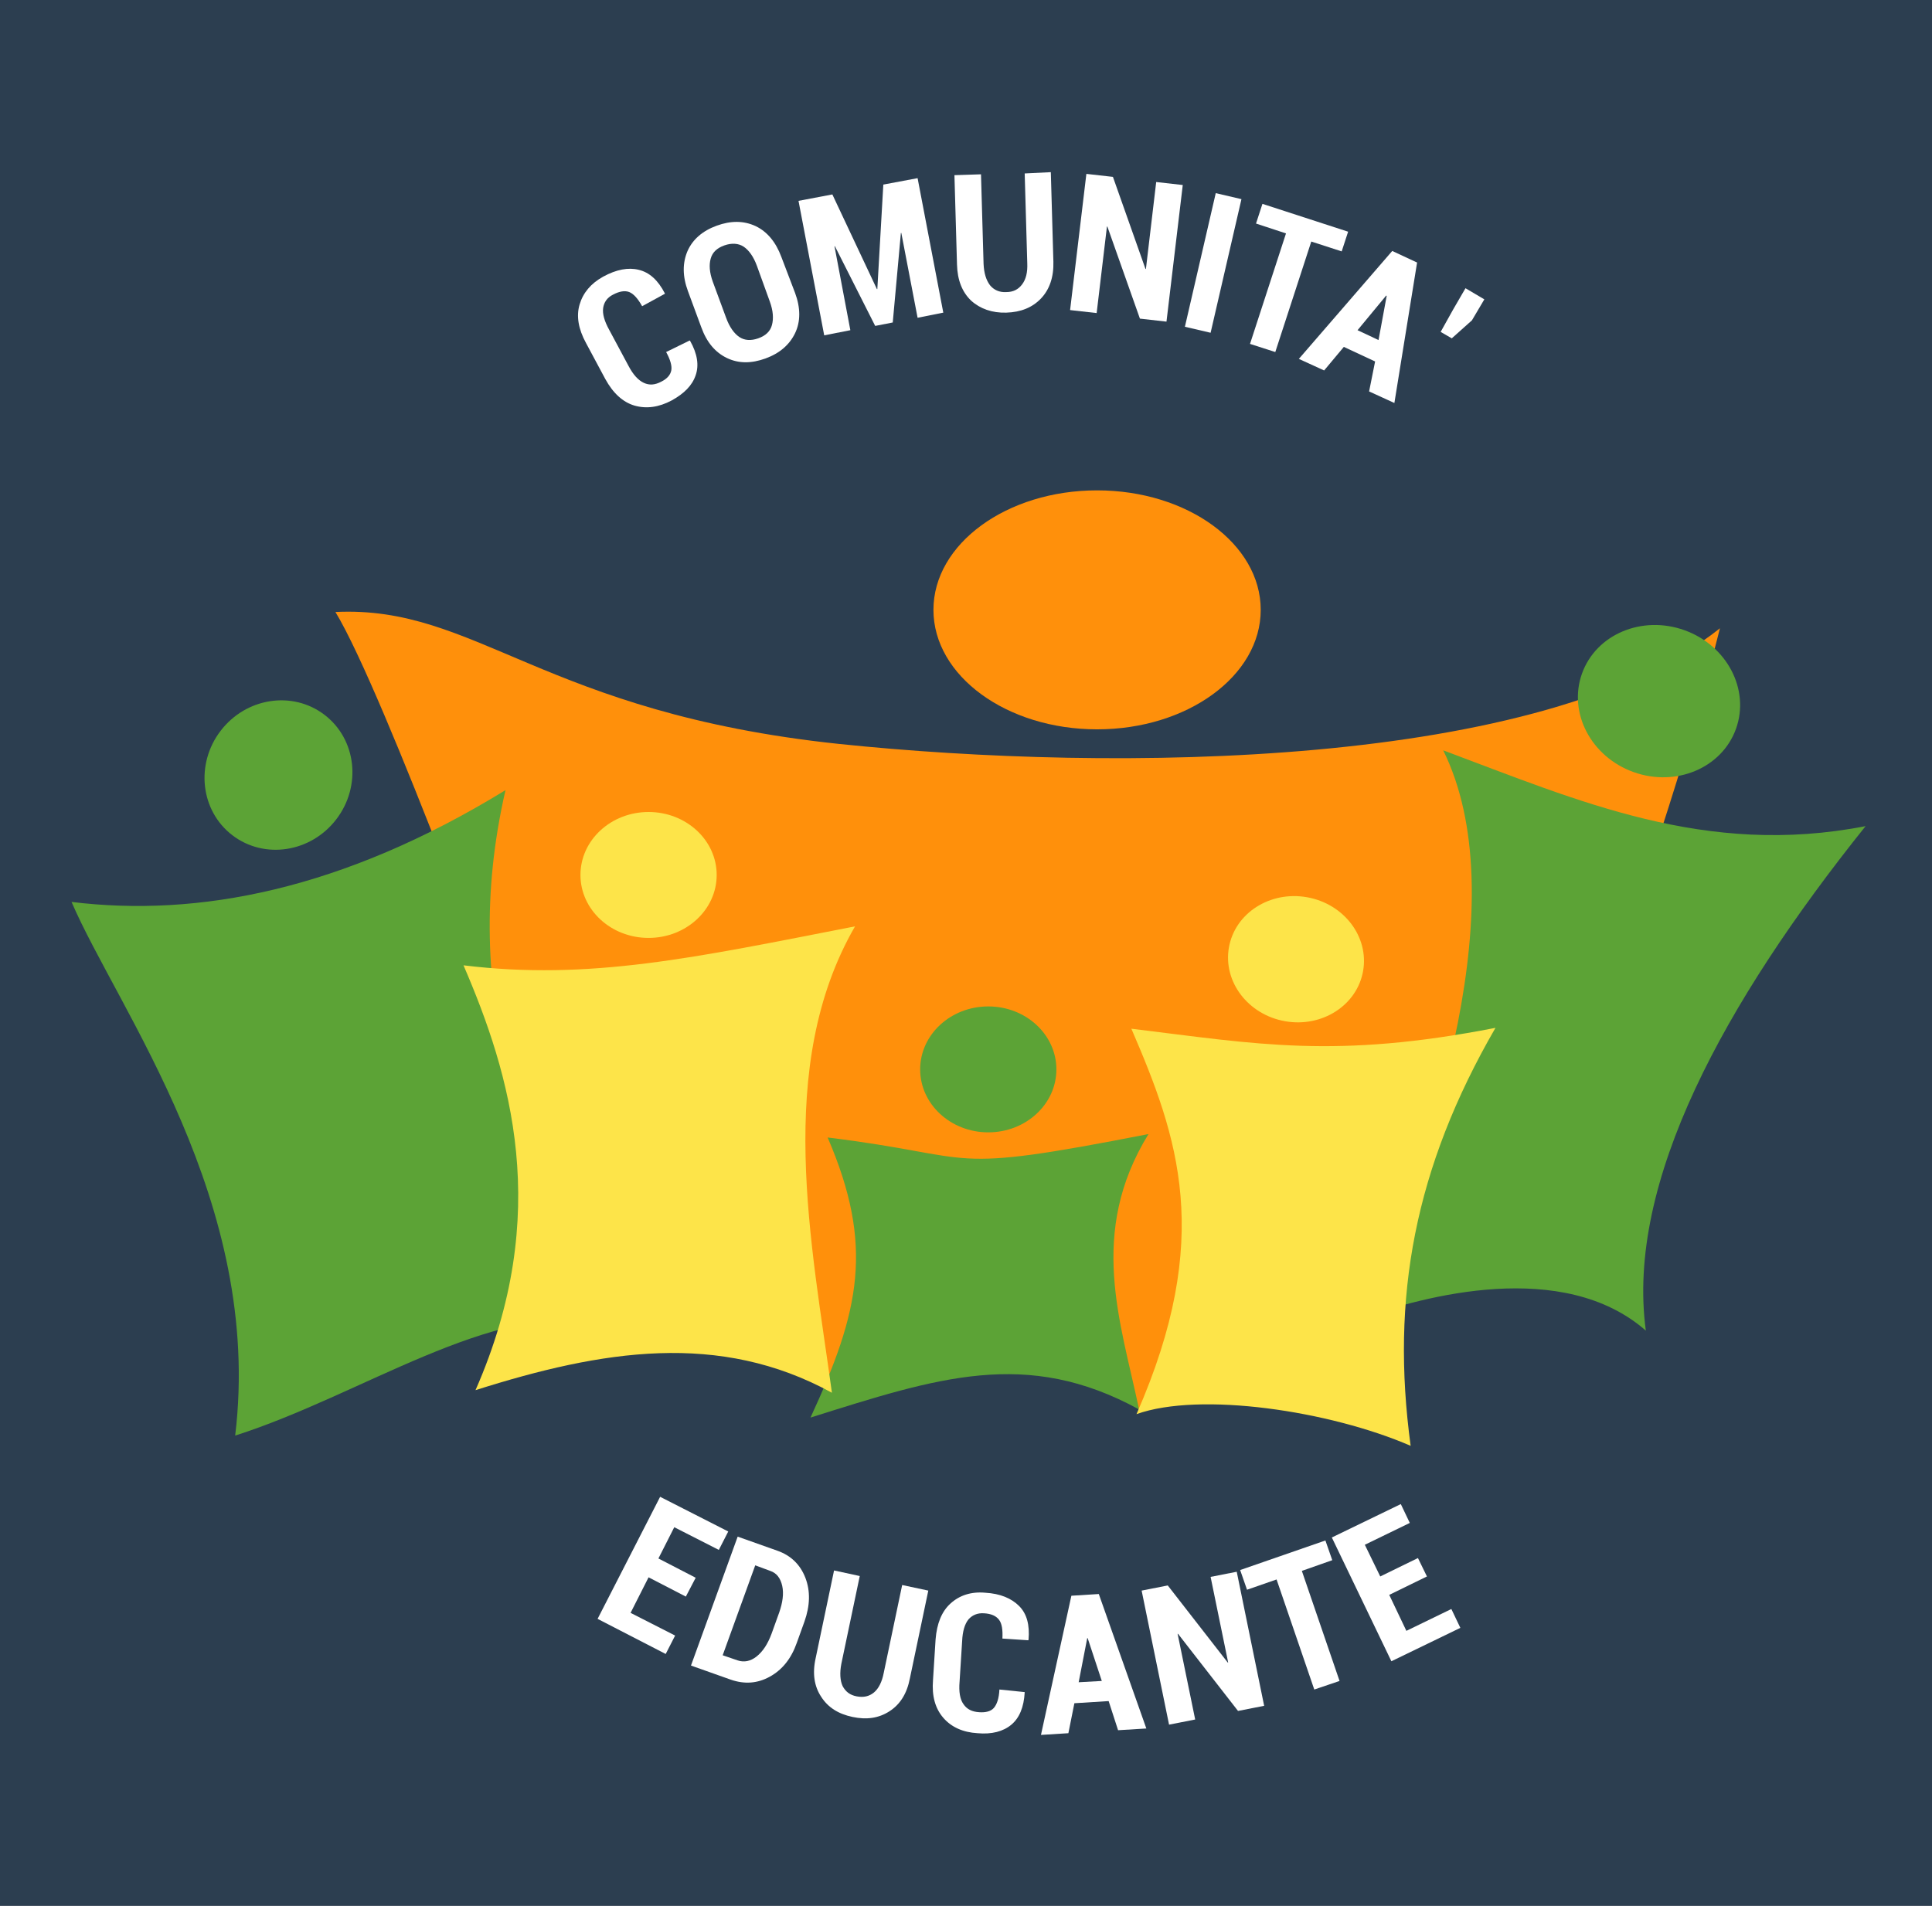 <?xml version="1.0" encoding="utf-8"?>
<!-- Generator: Adobe Illustrator 22.0.0, SVG Export Plug-In . SVG Version: 6.00 Build 0)  -->
<svg version="1.1" id="Livello_1" xmlns="http://www.w3.org/2000/svg" xmlns:xlink="http://www.w3.org/1999/xlink" x="0px" y="0px"
	 viewBox="0 0 451 445" style="enable-background:new 0 0 451 445;" xml:space="preserve">
<rect x="0" y="0" width="451" height="445" fill="#808080" stroke="none"/>
<style type="text/css">
	.st0{fill:#2C3E50;stroke:#000000;stroke-miterlimit:10;}
	.st1{fill:#FFF312;}
	.st2{fill:#FFD72E;}
	.st3{fill:#5CA336;}
	.st4{fill:#FDE449;}
	.st5{fill:#0F9328;}
	.st6{fill:#FF900B;}
	.st7{fill:#2C3E50;}
	.st8{fill:#FFFFFF;}
	.st9{fill:#FFFFFF;stroke:url(#);stroke-miterlimit:10;}
	.st10{fill:none;}
	.st11{fill:#FFFFFF;stroke:#000000;stroke-miterlimit:10;}
	.st12{fill:none;stroke:#000000;stroke-miterlimit:10;}
	.st13{fill:#F9D10D;}
	.st14{fill:none;stroke:#FFFFFF;stroke-width:2;stroke-miterlimit:10;}
</style>
<rect x="-45.9" y="-492.7" class="st0" width="2398.6" height="1127.1"/>
<g>
	<path class="st8" d="M161,79.5l0.1,0.1c1.7,3,2.1,5.7,1.3,8c-0.8,2.4-2.7,4.3-5.6,5.9c-3,1.6-5.9,2-8.7,1.2c-2.7-0.8-5-2.9-6.8-6.2
		l-4.5-8.4c-1.8-3.3-2.3-6.3-1.5-9c0.8-2.7,2.6-4.9,5.5-6.5c3.1-1.7,5.9-2.2,8.3-1.6c2.5,0.6,4.5,2.4,6.1,5.5l0,0.1l-5.3,2.9
		c-1-1.8-2-2.9-3-3.3s-2.3-0.2-3.8,0.6c-1.4,0.7-2.1,1.8-2.3,3.1c-0.2,1.4,0.3,3.1,1.4,5.1l4.5,8.4c1.1,2.1,2.3,3.4,3.6,4
		s2.6,0.5,4.1-0.3c1.4-0.7,2.1-1.6,2.3-2.6c0.2-1-0.2-2.5-1.2-4.3L161,79.5z"/>
	<path class="st8" d="M185.6,68.4c1.3,3.5,1.3,6.7,0,9.4c-1.3,2.7-3.6,4.7-6.9,5.9c-3.3,1.2-6.3,1.2-9-0.1c-2.7-1.3-4.7-3.6-6-7.2
		l-3.1-8.4c-1.3-3.5-1.3-6.6-0.1-9.4c1.2-2.7,3.5-4.7,6.8-5.9c3.3-1.2,6.3-1.2,9.1,0.1c2.7,1.3,4.7,3.7,6,7.2L185.6,68.4z
		 M176.7,62.1c-0.8-2.2-1.9-3.7-3.1-4.5s-2.8-0.9-4.5-0.3c-1.7,0.6-2.8,1.6-3.2,3.1c-0.4,1.4-0.3,3.2,0.5,5.4l3.1,8.4
		c0.8,2.2,1.9,3.7,3.1,4.5s2.7,0.9,4.4,0.3s2.8-1.6,3.2-3.1s0.3-3.3-0.5-5.5L176.7,62.1z"/>
	<path class="st8" d="M204.7,67.5l0.1,0l1.4-24.4l8-1.5l6,31.4l-6,1.2l-3.8-19.8l-0.1,0l-1.9,20.9l-4.1,0.8l-9.4-18.6l-0.1,0
		l3.7,19.6l-6.1,1.2l-6-31.4l7.9-1.5L204.7,67.5z"/>
	<path class="st8" d="M245.3,40.2l0.6,20.9c0.1,3.6-0.9,6.5-2.9,8.6c-2,2.1-4.7,3.2-8.1,3.3c-3.3,0.1-6.1-0.9-8.2-2.8
		c-2.1-2-3.2-4.8-3.3-8.4l-0.6-20.9l6.2-0.2l0.6,20.9c0.1,2.2,0.6,3.8,1.5,5c0.9,1.1,2.2,1.7,3.8,1.6c1.6,0,2.8-0.6,3.7-1.8
		c0.9-1.2,1.3-2.8,1.2-5l-0.6-20.9L245.3,40.2z"/>
	<path class="st8" d="M272.3,75.1l-6.2-0.7l-7.6-21.5l-0.1,0l-2.4,20.2l-6.2-0.7l3.8-31.8l6.2,0.7l7.6,21.5l0.1,0l2.4-20.3l6.2,0.7
		L272.3,75.1z"/>
	<path class="st8" d="M282.6,77.7l-6-1.4l7.2-31.2l6,1.4L282.6,77.7z"/>
	<path class="st8" d="M313.2,58.7l-7.1-2.3l-8.4,25.8l-5.9-1.9l8.4-25.8l-7-2.3l1.5-4.6l20,6.5L313.2,58.7z"/>
	<path class="st8" d="M321,84.4l-7.3-3.4l-4.6,5.5l-5.9-2.7L325,58.6l5.8,2.7l-5.3,32.8l-5.9-2.7L321,84.4z M316.9,77.1l4.9,2.3
		l1.9-10.3l-0.1-0.1L316.9,77.1z"/>
	<path class="st8" d="M343.6,74.8l-4.7,4.2l-2.6-1.5l2.9-5.2l2.9-5l4.4,2.6L343.6,74.8z"/>
</g>
<g>
	<path class="st8" d="M160.1,372.8l-8.7-4.5l-4.2,8.3l10.4,5.3l-2.2,4.3l-15.9-8.2l14.6-28.5l15.9,8.1l-2.2,4.3l-10.4-5.3l-3.7,7.3
		l8.7,4.5L160.1,372.8z"/>
	<path class="st8" d="M161.3,388.9l10.9-30.1l9.3,3.3c3.1,1.1,5.3,3.2,6.5,6.3c1.2,3.1,1.1,6.5-0.2,10.2l-1.8,5
		c-1.3,3.7-3.4,6.3-6.3,7.9c-2.9,1.6-5.9,1.8-9.1,0.7L161.3,388.9z M176.3,365.5l-7.6,21l3.5,1.2c1.5,0.5,3,0.2,4.4-0.9
		c1.5-1.2,2.6-2.9,3.5-5.3l1.8-5c0.8-2.3,1.1-4.4,0.7-6.2c-0.4-1.8-1.3-3-2.8-3.5L176.3,365.5z"/>
	<path class="st8" d="M216.7,371.4l-4.3,20.5c-0.7,3.6-2.3,6.1-4.8,7.7c-2.5,1.6-5.3,2-8.6,1.3c-3.3-0.7-5.7-2.2-7.3-4.7
		c-1.6-2.4-2.1-5.4-1.3-9l4.3-20.5l6,1.3l-4.3,20.5c-0.4,2.1-0.3,3.9,0.3,5.2c0.7,1.3,1.7,2.1,3.3,2.4c1.6,0.3,2.9,0,4-0.9
		c1.1-0.9,1.9-2.5,2.3-4.6l4.3-20.5L216.7,371.4z"/>
	<path class="st8" d="M239.2,395.1l0,0.1c-0.2,3.4-1.2,5.9-3.1,7.5c-1.9,1.6-4.6,2.3-7.9,2c-3.4-0.2-6.1-1.4-8-3.6
		c-1.9-2.2-2.7-5.1-2.4-8.8l0.6-9.5c0.3-3.7,1.4-6.5,3.5-8.4c2.1-1.9,4.8-2.8,8.1-2.5c3.5,0.2,6.1,1.3,7.9,3.1
		c1.8,1.8,2.5,4.4,2.2,7.9l-0.1,0.1l-6-0.4c0.1-2-0.1-3.5-0.8-4.4c-0.7-0.9-1.8-1.4-3.5-1.5c-1.5-0.1-2.7,0.4-3.6,1.4
		c-0.9,1.1-1.4,2.8-1.5,5.1l-0.6,9.5c-0.2,2.3,0.1,4.1,0.9,5.2c0.8,1.2,2,1.8,3.7,1.9c1.5,0.1,2.7-0.2,3.4-1
		c0.7-0.8,1.2-2.2,1.3-4.3L239.2,395.1z"/>
	<path class="st8" d="M258.8,397.2l-8,0.5l-1.4,7l-6.4,0.4l7.1-32.5l6.4-0.4l11.1,31.4L261,404L258.8,397.2z M251.8,392.8l5.4-0.3
		l-3.3-10l-0.1,0L251.8,392.8z"/>
	<path class="st8" d="M295.1,398.3l-6.1,1.2l-14-18l-0.1,0l4.1,20l-6.1,1.2l-6.4-31.3l6.1-1.2l14,18l0.1,0l-4.1-20l6.1-1.2
		L295.1,398.3z"/>
	<path class="st8" d="M311,364.3l-7.1,2.5l8.8,25.7l-5.9,2l-8.8-25.7l-6.9,2.4l-1.6-4.6l19.9-6.9L311,364.3z"/>
	<path class="st8" d="M333.1,368.1l-8.8,4.3l4,8.4l10.5-5.1l2.1,4.4l-16.1,7.8L310.9,359l16.1-7.8l2.1,4.4l-10.5,5.1l3.6,7.4
		l8.8-4.3L333.1,368.1z"/>
</g>
<path class="st6" d="M120.7,246.8c0,0-30.9-85-42.4-103.9c32.9-1.6,48.5,23.5,117.5,30.8c64.2,6.7,164.5,5.9,205.7-27
	c-15.9,63.3-45.9,134.2-45.9,134.2l-89.7,48.3L238.1,295l-43.9,30.2L120.7,246.8z"/>
<path class="st3" d="M193.2,265.6c36.7,4.5,25.8,8.8,74.9-0.8c-14.2,23.1-6.5,43.8-2.2,64.3c-26.3-14.4-47.1-7.4-76.7,1.9
	C200.7,306.1,204.1,290.9,193.2,265.6z"/>
<ellipse class="st6" cx="256.1" cy="142.4" rx="38.2" ry="27.9"/>
<ellipse class="st4" cx="151.4" cy="204.3" rx="15.9" ry="14.7"/>
<ellipse class="st3" cx="230.7" cy="249.7" rx="15.9" ry="14.7"/>
<ellipse transform="matrix(0.608 -0.794 0.794 0.608 -118.229 122.535)" class="st3" cx="65" cy="181" rx="17.7" ry="17"/>
<ellipse transform="matrix(0.173 -0.985 0.985 0.173 29.662 483.205)" class="st4" cx="302.5" cy="223.9" rx="14.7" ry="15.9"/>
<ellipse transform="matrix(0.338 -0.941 0.941 0.338 102.546 472.807)" class="st3" cx="387.2" cy="163.5" rx="17.6" ry="19.1"/>
<path class="st3" d="M336.9,175.2c31.6,11.8,61.2,25,98.6,17.7c-33,41.2-56,83.2-51.3,117.8c-19.3-16.9-51.9-8.1-66.6-2.8
	C335.6,266.7,353.7,209.3,336.9,175.2z"/>
<path class="st3" d="M16.7,210.6c29.5,3.6,63.1-2.7,101.3-26.1c-11.2,48.8,5.1,85,22.4,124.2c-25.7-4.7-56,17.1-85.5,26.5
	C61.5,280.6,27.6,235.9,16.7,210.6z"/>
<path class="st4" d="M108.2,225.4c29.5,3.6,54-1.8,91.4-9.1c-18.9,32.7-10.1,74.3-5.4,108.9c-26.3-14.4-53.6-10-83.2-0.6
	C129.1,283.4,119.1,250.7,108.2,225.4z"/>
<path class="st4" d="M264.1,240.2c29.5,3.6,47.6,7.1,85-0.2c-18.9,32.7-24.5,63-19.8,97.6c-18.9-8.2-49.2-12.7-64-7.4
	C283.4,289,275,265.5,264.1,240.2z"/>
</svg>
